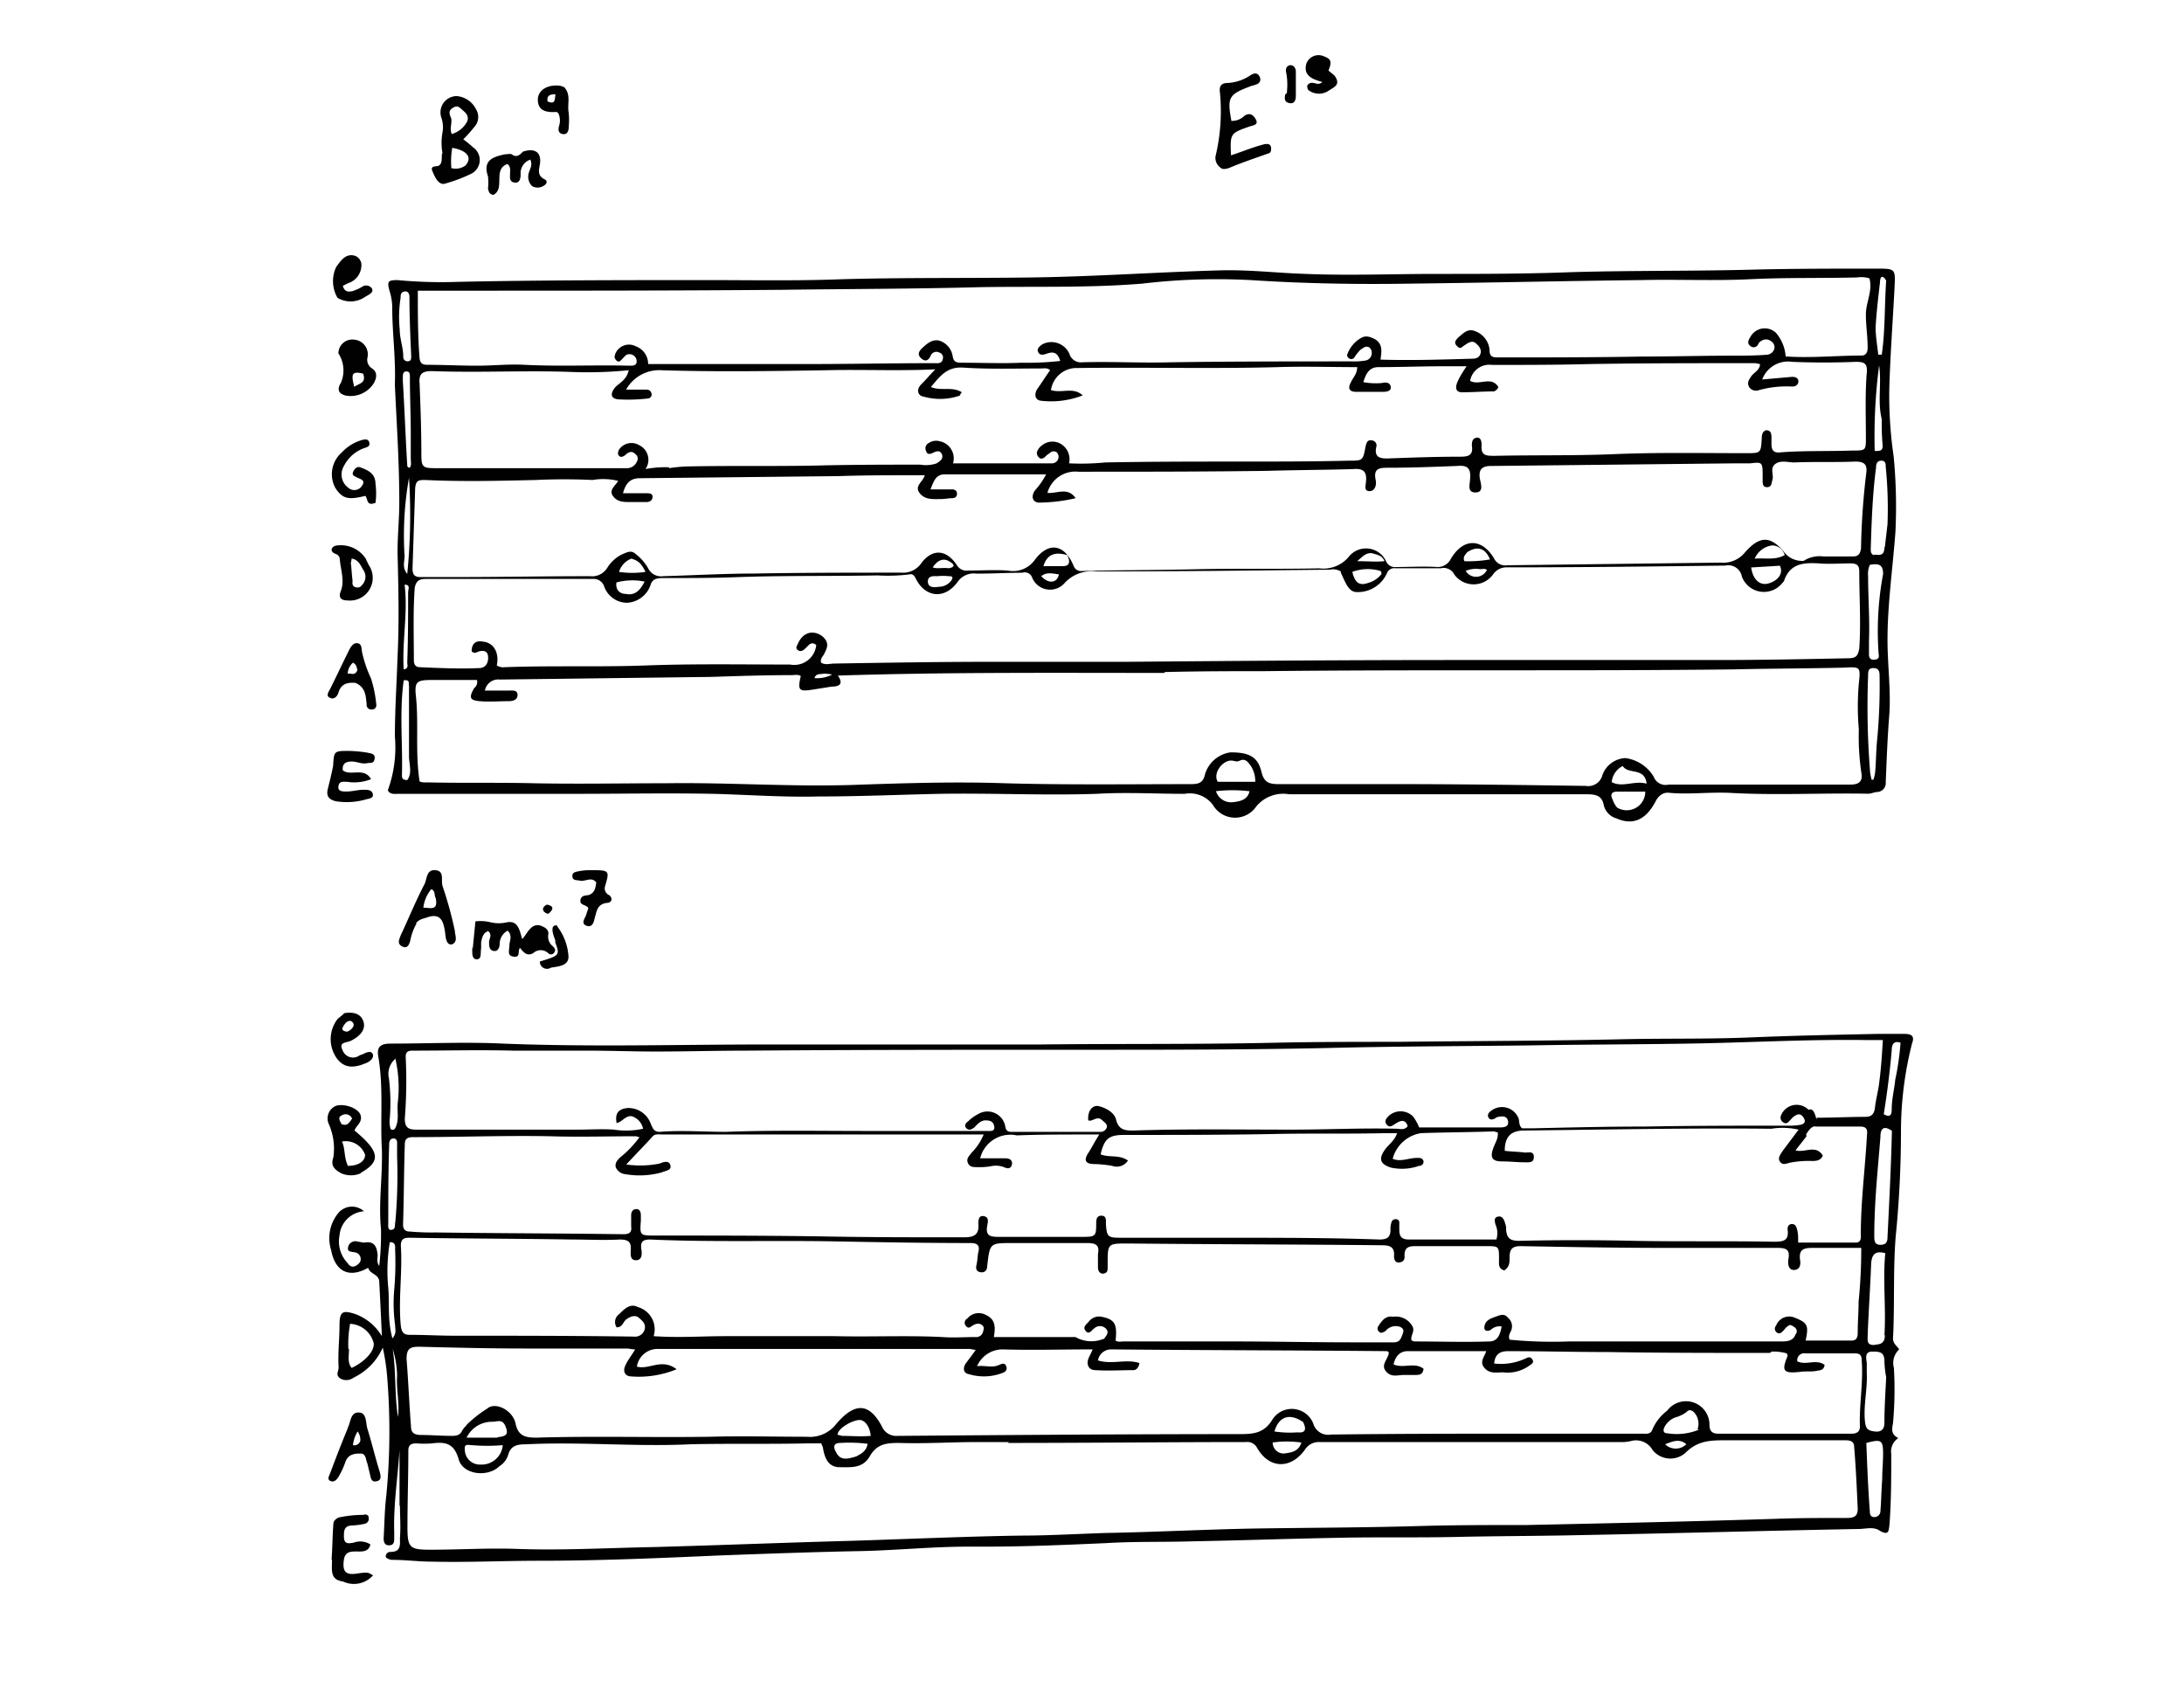 <svg xmlns="http://www.w3.org/2000/svg" viewBox="0 0 198 153">
  <path d="M35.8 34.79c.08-2.4-.24-4.64-.24-6.88a5 5 0 0 0-.24-1.52c-.24-.88-.16-1 .72-1a42 42 0 0 0 5.44.16c7.6-.16 15.2-.16 22.8-.16 4 0 8 .08 12.08-.08 5.76-.16 11.44-.08 17.2-.16s11.28-.48 17-.64c2.64-.08 5.2.24 7.84.32 3.92.16 7.84 0 11.76 0 4.08 0 8.24 0 12.32-.16 5.6-.16 11.28-.08 16.88-.24 3.6-.08 7.12-.08 10.72-.08 1.76 0 1.76 0 1.68 1.68-.16 3.12-.4 6.24-.48 9.36a38 38 0 0 0 .4 6 48 48 0 0 1 .16 6.8c-.24 3.28-.72 6.56-.72 9.84 0 2.24.32 4.56.16 6.8-.16 2-.24 4.08-.32 6.08a.81.81 0 0 1-.72.88c-.32 0-.56.16-.88.16-4.16-.08-8.4.16-12.56-.08-1.84-.08-3.68.16-5.44 0-.56-.08-1 .24-1.28.8-.88 1.68-2.08 2.16-3.52 1.52A1.64 1.64 0 0 1 145.4 73c-.16-.88-.72-1-1.52-1h-27a3.16 3.16 0 0 0-3 1.12 2.32 2.32 0 0 1-3.92-.16 2.61 2.61 0 0 0-2.56-1c-2.64 0-5.28-.16-8 0-4.72.16-9.52-.08-14.24 0-3.68.08-7.28.24-11 .24-3.2.08-6.32-.16-9.52-.24-4.16-.08-8.32 0-12.48 0h-16c-.4 0-.8.08-1-.32a11.4 11.4 0 0 0 .64-4.88c0-2.4.16-4.8.24-7.2.16-3.2.08-6.32 0-9.52 0-1.52.16-3 .16-4.48 0-3.68-.24-7.12-.4-10.64M105.56 61c-9.84 0-19.68-.08-29.6.24.56.8.08 1-.56 1l-1.52.24c-1.44.24-1.6.16-1.28-1.2-.24-.16-.56-.08-.88-.08-2.4 0-4.8.08-7.2.16l-19.2.24a1.23 1.23 0 0 0-1.36 1h2.16c.32 0 .8-.08.8.4s-.48.56-.8.56c-.88 0-1.76.08-2.64 0s-1-.32-.48-1.2a.68.68 0 0 0 .24-.72h-4.08c-1.44 0-1.6.16-1.44 1.6.24 2.48-.08 5 .32 7.6a1.4 1.4 0 0 0 .64.08c3.2.08 6.48 0 9.68.08 4 .08 8.08 0 12.08 0 5.52-.08 11 .32 16.64.16 4.64-.16 9.36-.32 14-.16 5.6.16 11.28.08 16.88.08.64 0 1.12-.08 1.28-.88a2.82 2.82 0 0 1 2.32-2c1.68 0 2.48.4 2.8 1.76.24 1 .72 1.12 1.6 1.12h10.8c5.68 0 11.28.08 17 .16a1.33 1.33 0 0 0 1.52-1 2.32 2.32 0 0 1 2.08-1.52 3.53 3.53 0 0 1 2.56 1.68 1.15 1.15 0 0 0 1.36.72h16.48c.72 0 1.12-.24 1-1a22.4 22.4 0 0 1-.24-4 24 24 0 0 1 0-4.16c.16-1.52.16-1.52-1.36-1.44-3.36.08-6.64.08-10 .16-7 .08-13.84.08-20.8.08-7.28 0-14.48 0-21.76.08-2.8 0-5.76 0-9 .08m59.76-10.48H168c.48 0 .64-.24.72-.72a65 65 0 0 1 .48-6.88c.08-.72-.16-1-1-1-1.84.08-3.68 0-5.52.08-.56 0-1.28-.24-1.76.16s-.08 1-.24 1.44c-.08.32-.08.64-.48.64s-.4-.32-.4-.64V43c0-1.12-.08-1.12-1.12-1h-1.28l-22.24.24c-.8 0-1.12.32-1 1.12.08.48.4 1.28-.4 1.28s-.48-.8-.48-1.28c.08-1-.32-1.2-1.2-1.12-2.08.08-4.16.16-6.16.16-.8 0-1.44 0-1.2 1.12.08.32 0 1-.56 1s-.32-.56-.32-.88c.08-.8-.16-1.2-1.12-1.12-2.56.08-5.12.08-7.76.16-5.76.08-11.44.08-17.2.08a2.62 2.62 0 0 0-2.8 1.92c.88.08 1.84-.56 2.56.48a15.3 15.3 0 0 1-3.28.4c-.64 0-.8-.56-.4-1.12a6.7 6.7 0 0 0 1-1.44h-9.2c-.8 0-1 .64-1.28 1.36h1.92c.24 0 .48.08.48.4s-.24.4-.48.4-.64.08-1 .08c-.72 0-1.44.08-1.92-.56s.32-1 .48-1.6H83c-2.32 0-4.64 0-7 .08l-18 .19c-.88 0-1.28.48-1.52 1.36h2.12c.24 0 .56 0 .56.32s-.24.48-.56.48h-1.44c-.64 0-1.2 0-1.6-.56s.32-1 .48-1.36a5.7 5.7 0 0 0-2.32-.08c-1.68-.08-3.44-.08-5.12 0-3.36.08-6.72.16-10.08 0-.64 0-.8.08-.88.72l-.24 7.28c0 .56.16.8.72.8h3.12c4.08 0 8.16-.08 12.24-.08a1.62 1.62 0 0 0 1.6-.8 3.3 3.3 0 0 1 1.36-1.2c.4-.16.8-.4 1.2 0a4.3 4.3 0 0 1 1.12 1.28 1.29 1.29 0 0 0 1.36.72c2.8-.08 5.6-.24 8.32-.24 4.4-.08 8.88-.08 13.28-.08a2 2 0 0 0 1.84-.91c1-1.28 2.24-1.2 3.2.24a1 1 0 0 0 1 .48c1.2 0 2.4-.08 3.6 0a2.43 2.43 0 0 0 2.48-1c1.28-1.68 2.72-1.36 3.52.64a.7.7 0 0 0 .72.4c3.44-.08 7-.08 10.4-.16 3.68-.08 7.44 0 11.12-.08a3 3 0 0 0 2.64-1 2 2 0 0 1 3.44.4.86.86 0 0 0 .88.48c1.28 0 2.48-.08 3.76 0a1.32 1.32 0 0 0 1.2-.72c1.12-1.92 2.8-1.92 3.92-.08a1.13 1.13 0 0 0 1.2.64L156 51a2.54 2.54 0 0 0 2.16-.88c1.44-1.68 2.4-1.44 3.52-.16a2.06 2.06 0 0 0 1.84.88 2.65 2.65 0 0 1 1.76-.4m-104.64-8a13 13 0 0 1 1.76-.16c3.92-.08 7.76 0 11.68-.08 3.12-.08 6.24-.08 9.36-.08a3 3 0 0 0 1.48-.12c.24-.16.64-.4.48-.8s-.48-.32-.8-.16-.56.16-.64-.16a.53.53 0 0 1 .24-.72 1.18 1.18 0 0 1 1-.16 1.58 1.58 0 0 1 1.2 2h9a.6.6 0 0 0 .56-.48.59.59 0 0 0-.16-.52.48.48 0 0 0-.64.08 2.1 2.1 0 0 0-.48.4c-.16.08-.32.16-.48 0A.59.59 0 0 1 94 41a1.24 1.24 0 0 1 .48-.64 1.5 1.5 0 0 1 1.52-.21 1.62 1.62 0 0 1 .92 1.85 22 22 0 0 0 3.28-.08c4.16-.08 8.32-.08 12.48-.08 3.2 0 6.4 0 9.6-.08 1.28 0 1.28 0 1.52-1.28.08-.32.16-.64.56-.56a.46.46 0 0 1 .4.64c-.16.88.32 1 1 1 2.16-.08 4.32-.16 6.48-.16.72 0 1.36 0 1.2-1 0-.24 0-.64.4-.72s.48.32.48.64c-.08 1 .4 1 1.2 1 3.68-.08 7.36 0 11-.16 3.92-.16 7.84-.08 11.76-.08 1.36 0 1.36 0 1.44-1.36 0-.32.08-.64.4-.72.48 0 .48.4.48.72v.56c0 .64.32.8.88.72 2.16-.16 4.32-.08 6.48-.16 1.2 0 1.2 0 1.2-1.2 0-1.92-.08-3.92.08-5.84.08-.88-.24-1-1-1q-2.88.12-5.76 0a2.5 2.5 0 0 0-2.72 1.6l2.72-.24c.24 0 .56.08.56.4s-.24.48-.56.48a9.4 9.4 0 0 0-3 .32.76.76 0 0 1-.88-.24c-.24-.4-.08-.64.16-1s.8-.56.8-1.12a4 4 0 0 1-.4-.08c-5 0-10 0-15 .08-3 .08-5.92.08-8.88.08a1.77 1.77 0 0 0-2 1.44c.8.48 1.92-.48 2.56.56a.66.66 0 0 1-.4.4c-1 0-1.92.08-2.88.08-.64 0-.64-.48-.4-1s.48-.88.8-1.36h-2c-2 0-4 .08-6 .08-.8 0-1.12.56-1.36 1.36a6 6 0 0 0 1.68.08c.32-.08.72-.08.8.32s-.32.48-.72.48h-2.4c-.64 0-.8-.32-.48-.88.16-.4.56-.72.56-1.36-2.4 0-4.8-.08-7.2 0-6.08.16-12.08 0-18.16.08a2.34 2.34 0 0 0-2.4 2c1 .32 2-.32 2.88.48a7.86 7.86 0 0 1-3.84.48c-.48-.08-.56-.56-.32-1 .4-.56.8-1.2 1.2-1.76-.24-.24-.56-.16-.8-.16-2.4 0-4.72.08-7.12-.08-1.44-.08-2.08.8-2.88 1.76.88.4 1.92-.08 2.8.48-.16.16-.16.32-.24.32a5.46 5.46 0 0 1-3.2.08c-.56-.08-.72-.64-.24-1.12s.8-.88 1.28-1.36c-3.44.16-6.64 0-9.84.08-5 .08-10 .16-15 0a3.44 3.44 0 0 0-3.2 1.76h1.84c.24 0 .4.08.48.4a.37.37 0 0 1-.32.4 15.5 15.5 0 0 1-2.72.08c-.72-.08-.72-.56-.24-1.12.4-.4 1-.64 1.2-1.52a37 37 0 0 1-5.12.16c-4.24-.16-8.48.08-12.72-.08-.88 0-1.2.24-1.12 1.12.08 2.08.16 4.16.16 6.32 0 1.28.08 1.36 1.36 1.36h17.2a1 1 0 0 0 1-.64.5.5 0 0 0-.16-.64c-.4-.4-.72-.08-1 .16-.16.08-.32.16-.48 0s-.08-.4 0-.56a1.36 1.36 0 0 1 1.84-.4 1.47 1.47 0 0 1 .56 2.16 9.5 9.5 0 0 1 2.16-.16m60.88 9.44a1.38 1.38 0 0 0-1-.16c-7 .08-14.16.16-21.2.16a3.35 3.35 0 0 0-2.8 1 1.75 1.75 0 0 1-3-.48.71.71 0 0 0-.88-.4c-1.36 0-2.72.08-4.16.08a1.76 1.76 0 0 0-1.68.72c-1.2 1.68-3 1.44-3.84-.32-.16-.32-.32-.4-.64-.32a16.4 16.4 0 0 1-2.8.08c-4.24.08-8.48 0-12.8.16-2.16.08-4.4.08-6.56.08-.48 0-1 0-1.2.56a2.38 2.38 0 0 1-2.16 1.68 2.21 2.21 0 0 1-2.08-1.52 1 1 0 0 0-1-.64H38.6c-.56 0-.88.16-1 .8-.16 2.16-.08 4.4-.08 6.56 0 .4.16.64.56.64 1.76.08 3.6.16 5.36.08.64 0 .88-.56.8-1.12s-.64-.48-1-.32a.38.38 0 0 1-.48-.08c0-.72.4-1 1-.88 1 .08 1.52 1 1.28 2.16a1.08 1.08 0 0 0 .72.16c4.32-.16 8.56 0 12.88-.16s8.72-.08 13-.08A2 2 0 0 0 74 58.47c-.48-.4-.72.08-1 .32-.16.16-.4.32-.64.16s-.16-.32-.08-.48c.24-.56.56-1 1.2-1.12a1.5 1.5 0 0 1 1.36.64c.32.48.08.88-.16 1.36-.16.24-.32.4-.24.72.4.24.8.08 1.2.08 4.8-.08 9.68-.16 14.48-.16h12.16c9.84-.08 19.68-.16 29.52-.16h24c3.92 0 7.84-.08 11.76-.16.64 0 .88-.16 1-.88.16-2.32 0-4.64 0-7 0-.56-.24-.72-.8-.72-1 0-1.92.08-2.88 0-1.36-.08-2.56 0-3.12 1.52 0 .08-.08.16-.16.24a2.13 2.13 0 0 1-3.68-.56 1.26 1.26 0 0 0-1.52-1c-6.56.08-13.2.16-19.76.16a1.46 1.46 0 0 0-1.28.64 2.17 2.17 0 0 1-3.52 0 1.07 1.07 0 0 0-1.2-.56h-4.16a.7.7 0 0 0-.72.4 2.88 2.88 0 0 1-2.76 1.76c-.72 0-1-.8-1.44-1.76m40.32-19.6c2.32.16 4.64-.08 6.88-.08.48 0 .56-.4.56-.72 0-1-.16-2-.16-3 0-1.12.64-2.16.32-3.28a2.6 2.6 0 0 0-1.12-.08c-3.2.08-6.48 0-9.68.16s-6.56 0-9.92.08c-7 .08-13.92.24-20.8.32-4.88.08-9.68 0-14.56-.32a58 58 0 0 0-9.84.32c-4.88.4-9.76.24-14.64.32-6 .16-11.92.16-17.92.24-9.6.08-19.2.08-28.8.08h-4.32c0 2.16 0 4.16.16 6.16.08.48.32.56.72.56 1.52 0 3 .08 4.48.08s2.88-.16 4.32-.08c3.2.16 6.32 0 9.52.08.32 0 .64 0 .64-.4a.65.65 0 0 0-.72-.64c-.24 0-.4.24-.56.4s-.32.4-.56.16-.16-.4-.08-.64a1.34 1.34 0 0 1 1.84-.64A1.7 1.7 0 0 1 58.76 33H73.4c3.76 0 7.52-.08 11.28-.08.32 0 .72.08.8-.4a.46.46 0 0 0-.32-.56.56.56 0 0 0-.8.32c-.16.32-.4.56-.8.24s-.32-.64.08-1 .88-.8 1.52-.64a1.75 1.75 0 0 1 1.2 1.36c.08.56.32.64.8.64 1.84 0 3.68.08 5.44 0a26.5 26.5 0 0 0 3.52-.16c-.24-.8-.64-.88-1.28-.64-.24.08-.56.16-.72-.16s.16-.56.4-.72a1.78 1.78 0 0 1 2.48 1 1.08 1.08 0 0 0 1.12.64c2.72-.08 5.36.08 8.08 0 5.44-.08 10.88-.08 16.4-.08a6 6 0 0 0 1.2-.08.68.68 0 0 0 .56-.72.57.57 0 0 0-.24-.48c-.32-.16-.56.08-.8.24a4.4 4.4 0 0 0-.56.72.35.35 0 0 1-.4.08.43.43 0 0 1-.24-.32 2.8 2.8 0 0 1 1.2-1.52c.48-.32.88-.16 1.36.08.72.48.56 1.12.48 1.84 2.8.08 5.44 0 8.16-.08.32 0 .72 0 .88-.4s-.08-.72-.4-1-.64-.08-1 .16-.4.4-.72.08-.08-.56.16-.8c.4-.32.8-.8 1.44-.56a2 2 0 0 1 1.36 1.68c0 .56.16.72.72.72 4.4 0 8.72 0 13.12-.08 2.72 0 5.52-.08 8.24-.08 1 0 2 0 3-.08a.77.77 0 0 0 .72-.48.61.61 0 0 0-.24-.72.73.73 0 0 0-.88-.08.62.62 0 0 0-.32.32.45.45 0 0 1-.72.16c-.32-.24-.16-.56 0-.8a1.48 1.48 0 0 1 2.32-.4 3.68 3.68 0 0 1 .88 2.08m9 17.36c.08-.72.16-1.36.24-2.08a38 38 0 0 0-.16-5.2c0-.24 0-.56-.4-.56s-.48.32-.48.64c-.32 2.4-.4 4.88-.48 7.36 0 .24 0 .4.24.56.24-.16 1 .32 1-.72M170 70c.08-.88.08-1.76.16-2.72a52 52 0 0 0 .24-6.08c0-.32-.08-.64-.56-.64s-.48.32-.48.72a74 74 0 0 0 .16 8.4 4.7 4.7 0 0 0 .16 1h.16A3.3 3.3 0 0 0 170 70m.72-18c0-1-.64-.88-1.2-.8a2 2 0 0 0-.16 1c0 2 .16 3.92.08 5.92v1.2c0 .24.08.48.4.48s.56-.08.48-.48a28 28 0 0 1 .4-7.28M36.6 61.67c-.4 2.88-.08 5.76-.16 8.64 0 .24.08.4.48.4.48-.64.16-1.44.16-2.16v-6.4c-.08-.16.16-.56-.48-.48m73.84 9.2h3.36a2.56 2.56 0 0 0-.4-1.44c-.24-.32-.48-.72-1-.48-.32.16-.48 0-.72 0-.8-.08-1.76 1.12-1.28 1.92m-74.16-41c0 .88.32 1.6.32 2.48a.38.38 0 0 0 .4.4c.32 0 .32-.24.32-.48-.08-1.76-.16-3.6-.16-5.36 0-.32-.16-.56-.48-.48s-.32.32-.32.56a11 11 0 0 0-.08 2.88m1 11.68v-2.2c0-1.76-.08-3.44-.08-5.2 0-.24 0-.48-.32-.48s-.32.32-.32.56v.32c.16 2.56.24 5 .4 7.6a.21.21 0 0 0 .24.24c.16-.24.08-.48.08-.88M171 25.43c-.4-.64-.56-.24-.56.16-.16 1.36-.32 2.72-.4 4.08 0 .8.16 1.68.24 2.48h.32c.32-2.24.24-4.4.4-6.72m-134.32 25c0 .48-.24 1 .24 1.6a53.4 53.4 0 0 0 .16-8.72 30 30 0 0 0-.4 7.12M170.6 38c-.4-1.6 0-3.2-.24-4.88a50 50 0 0 0-.4 7.76c.48 0 .72 0 .72-.48a22 22 0 0 1-.08-2.4m-24 35.2a1.68 1.68 0 0 0 2.56-1.44h-2.56c-.48 0-.64.24-.4.72a2.2 2.2 0 0 0 .4.72m14.8-21.92-2.64.16c.16 1.12.8 1.68 1.6 1.44s1.36-.88 1-1.6m-15.28 19.6c1 .56 2.08-.16 3.2.16-.16-1.52-1.68-.8-2.16-1.6a1.8 1.8 0 0 0-1 1.44m-20.88-18.8c0-.16 0-.24-.08-.32a4 4 0 0 0-2.56.08c.24 1 .64 1.28 1.44 1a2.28 2.28 0 0 0 1.2-.8m-12 19.68a13 13 0 0 0-3 0 1.44 1.44 0 0 0 1.52 1c.72-.08 1.36-.24 1.52-1M36.68 53c.32 2.56-.24 5.12-.08 7.68.48-.08.32-.4.32-.64.08-2.08.08-4.24.08-6.32 0-.32.24-.72-.32-.72m19.2-.16c-.08.64.32 1 .88 1 .8.16 1.28-.32 1.68-1.12a5.54 5.54 0 0 0-2.56.08m104.8-3.36a2 2 0 0 0-1.6 1.2c1-.08 1.84.16 2.72-.32a1.2 1.2 0 0 0-1.12-.88m-63.92.88c-1.12-.32-1.84-.08-2.16 1h1.76c.56 0 .72-.32.4-1m-39.52.32a1.87 1.87 0 0 0-1.12 1.2 8 8 0 0 0 2.4 0c-.32-.64-.56-1-1.28-1.2m75.76-.57c-.16.24-.4.4-.24.8a11 11 0 0 0 2.32-.16c-.4-1-1.12-1.28-2.08-.64m-47 2.16a4.5 4.5 0 0 0-1 0c-.32 0-.88-.08-.88.48s.56.56 1 .48a1.4 1.4 0 0 0 1.12-.56c.16-.24.16-.4-.16-.4m38.32-2.08c-.56-.08-.88.32-1.36.72 1 0 1.68.08 2.48 0-.24-.56-.64-.56-1.12-.72M86 51.51c.56-.08.56-.32.16-.56-.56-.4-1.12-.24-1.6.48.4.16.88 0 1.44.08m48.16.08a2.37 2.37 0 0 0-1.28.16 1.09 1.09 0 0 0 1.92-.08c-.16-.16-.32-.08-.64-.08M96 52.07c-.56-.08-1.12-.24-1.6.16.64.72 1.44.64 1.6-.16m-21.36 9c-.24.08-.64-.08-.8.4a3 3 0 0 0 1.6-.32 3.3 3.3 0 0 0-.8-.08M40.12 13.91a5.2 5.2 0 0 1 0-1.92 2.67 2.67 0 0 0-.12-1.36 1.48 1.48 0 0 1 1.4-1.92 2.15 2.15 0 0 1 1.76 1.2 1.33 1.33 0 0 1-.16 1.6 12 12 0 0 1-1 1.12 8.5 8.5 0 0 1 .88.72 1.39 1.39 0 0 1-.16 2.4 13.7 13.7 0 0 1-2.32.88c-.64.24-1-.64-1.2-1.12s.24-.4.56-.48c.4-.24.24-.72.32-1.12m.8-3.28c.16.48-.16 1 .08 1.52a2.3 2.3 0 0 0 1.4-1.15c.16-.48-.08-.72-.4-1s-.48-.48-.88-.24-.4.48-.16 1M42.2 15c.64-.72.16-1.36-1.2-1.6a7.3 7.3 0 0 0-.08 1.84A1.51 1.51 0 0 0 42.2 15m72.4-1.92c.4-.08.64 0 .64.4s-.16.4-.4.48c-1.12.4-2.32.8-3.44 1.28-.32.08-.56.16-.8-.08a1.08 1.08 0 0 1-.4-1 17.5 17.5 0 0 0 .4-5.76c-.08-.56.08-.88.72-.88a4.07 4.07 0 0 0 2.08-.72c.4-.24.64-.16.8.16s0 .64-.4.72c-.16.08-.32.08-.48.16-1.92.72-2.08 1-1.68 3.12a1.63 1.63 0 0 0 1.2-.48c.4-.24.72-.16 1 .32s-.16.56-.48.64c-1.84.64-1.84.64-1.76 2.64 1-.32 1.92-.72 3-1M30.2 69.43c.08-1.36.08-1.36 1.44-1.36a12 12 0 0 1 1.68.16c.32.08.72.08.64.56s-.4.32-.72.4c-.48.08-.88-.16-1.36-.16s-.88.16-.8.8c.72.56 1.92-.32 2.56.8a4.1 4.1 0 0 1-2.16.24c-.4 0-.72-.08-.8.4s.4.48.72.48c.56 0 1-.16 1.6-.16.32 0 .72 0 .8.4s-.4.4-.64.48a6.3 6.3 0 0 1-2.72.16c-.64-.16-.88-.48-.72-1.12s.32-1.28.48-2.08m.48-37.36a1.26 1.26 0 0 1 1.44-1.28 1.34 1.34 0 0 1 1.2 1.6.91.91 0 0 0 .4 1c.48.32.48.8.16 1.36a2.49 2.49 0 0 1-2.48 1.12q-1.08-.24-.48-1.2a2.85 2.85 0 0 0-.24-2.64m2.24 1.84c-1-.24-1.12 0-.8 1.2.4-.32 1.12-.32.8-1.2M47.4 13.75c1.2-.4 1.76.16 1.52 1.28-.08.48-.16.88.4 1.2.4.16.24.48-.08.64a1 1 0 0 1-1 0 1.19 1.19 0 0 1-.32-1.12c.08-.4.4-.72.16-1.28a1.3 1.3 0 0 0-.88 1.36c0 .32-.08.8-.56.72s-.4-.48-.4-.8.08-.64-.24-.88c-1.36.48-.16 2.24-1.28 2.8-.4-.08-.4-.32-.48-.56a5.2 5.2 0 0 0 0-1.12c-.48-1.44.4-1.76 1.52-2 .24 0 .48-.08.64 0 .4.32.72.08 1-.24M34 45.59c-.8.32-.64-.4-.88-.64-1.6.4-2.08.24-2.72-.72A2.62 2.62 0 0 1 31 41a4 4 0 0 1 1.84-1.12c.32-.08.56-.08.64.24s-.16.4-.4.48a3.3 3.3 0 0 0-1.92 1.68 1.48 1.48 0 0 0 .4 1.92.82.82 0 0 0 1.28-.2c.32-.48-.16-.56-.48-.72s-.48-.24-.32-.56.4-.48.72-.32c.64.24 1.28.56 1.28 1.44a6.5 6.5 0 0 1 0 1.76m-1.76 16.31c-.8-.08-1.36.08-1.6.88-.08.32-.4.64-.72.48-.48-.16-.16-.56 0-.88.56-1.12 1.12-2.32 1.68-3.44.16-.32.4-.72.8-.64s.32.56.4.88a11.4 11.4 0 0 0 .8 2.32 11.6 11.6 0 0 1 .48 2.4.38.38 0 0 1-.4.4.42.42 0 0 1-.48-.48c-.08-.72-.08-1.52-1-1.92m.16-1.2c-.08-.24-.08-.48-.4-.64a1.4 1.4 0 0 0-.48 1c.32-.08.64.24.88-.32m.8-10 .24.48a2.06 2.06 0 0 1-1.92 3.2c-.48 0-.88-.16-.64-.8.4-1 0-1.92-.08-3a.53.53 0 0 0-.32-.4c-.24-.08-.48-.24-.4-.48s.4-.32.64-.32a2.69 2.69 0 0 1 2.48 1.28m-1.4.29c.08.56.08 1 .16 1.6 0 .24-.08.56.32.64s.48-.16.64-.32a1.08 1.08 0 0 0 0-1.28c-.24-.4-.4-.88-1-1 0-.08-.08.08-.08.32m-1.32-26.81c.4-.56.8-1.12 1.52-1a.89.89 0 0 1 .72 1 1.71 1.71 0 0 1-1.2 1.52l-.48.24c.16.56.48.56.88.48a4.3 4.3 0 0 0 .88-.4.64.64 0 0 1 .88.16c.16.32-.16.48-.4.64-.08 0-.08.08-.16.08a2.32 2.32 0 0 1-2.56.13 3 3 0 0 1-.08-2.88M51.16 7.91c.64.72.24 1.52.4 2.32a7 7 0 0 1 0 1.28c0 .4-.16.72-.56.64s-.4-.4-.32-.72a1.57 1.57 0 0 0-.08-1.2c-.08 0-.08-.08-.16-.08-1.12.08-1.68-.24-1.68-1.12 0-.72.64-1.28 1.68-1.28a1.46 1.46 0 0 1 .72.16m-1.52 1.28c.72.32.64-.16.72-.64-.48 0-.8.08-.72.64M121 6.87c.56.8 0 1-.56 1.36a1.56 1.56 0 0 1-1.84-.08.6.6 0 0 1-.08-.4.48.48 0 0 1 .48-.24c.24 0 .56.24.88-.08-.88-.24-1.76-.56-1.44-1.68a1.18 1.18 0 0 1 1.6-.64c.64.24.72.48.4 1.28.16.16.4.32.56.48m-4.32 1.36a5.8 5.8 0 0 0-.08-1.68c-.08-.32.08-.64.4-.64s.48.32.48.56v2.16c0 .4-.08.8-.56.72s-.48-.4-.4-.8c.16-.08.16-.16.16-.32M36.22 136.44v-5c-.16 2.48-.56 5-.48 7.44v.64c0 .32-.08.56-.48.56s-.48-.32-.48-.64c.08-1.28.08-2.56.24-3.84a61 61 0 0 0 .08-10.8 19 19 0 0 0-.4-2.64 5.47 5.47 0 0 1-2.64 2.72 1.09 1.09 0 0 1-1.2.08c-.48-.32-.16-.64-.16-1-.08-1.28.08-2.56.08-3.84s.32-1.36 1.44-1a4.72 4.72 0 0 1 2.4 2c-.08-1.84-.16-3.44-.24-5-.08-.64-.88-.64-1-1.2-1.76 1-3 .32-3.36-1.6a3.59 3.59 0 0 1 .72-3.44 1.62 1.62 0 0 1 2.26-.08 2.4 2.4 0 0 0-2.22 2.2 2.82 2.82 0 0 0 .72 2.48c.16.24.4.48.8.24.24-.16.4-.32.4-.56a.61.61 0 0 0-.56-.64c-.32-.08-.72 0-.56-.56a.68.68 0 0 1 .88-.4c.16 0 .4.08.56.08.88-.16 1.12.32 1.2 1 .08.32-.16.64.16 1.12a25 25 0 0 0 .16-3.36c-.24-2.4.16-4.8.08-7.2-.16-2.8.16-5.6-.32-8.4-.16-.88.16-1.2 1.12-1.2 3.36 0 6.8-.16 10.16 0 8 .32 15.92.08 23.92.08h24.8c7.12-.08 14.24 0 21.36-.16 3.68-.08 7.44-.08 11.12-.08 6.88-.08 13.68-.08 20.56-.24 3.76-.08 7.52 0 11.36-.16s7.68-.24 11.6-.32h2.32c.64 0 1 .16.72.88a32.5 32.5 0 0 0-1 7.92q0 4.8-.48 9.6c-.24 3-.08 6.16-.24 9.2 0 .48.32.64.56 1a1.67 1.67 0 0 0-.48 1.68 34 34 0 0 1-.08 5c-.08.48-.24 1 .48 1.36a1.45 1.45 0 0 0-.64 1.44c0 2.16 0 4.24-.16 6.4-.08.64-.08 1-.88.56-.56-.4-1.28-.16-1.92-.16-8.48.16-17 .4-25.44.56-3.68.08-7.36.08-11 .16s-7.2 0-10.8.08c-4.4.08-8.8.24-13.2.32-2.56.08-5.12 0-7.76.16-3.6.16-7.28.32-10.88.32h-1.6c-3.2 0-6.4.32-9.6.4-4.32.08-8.64.24-13 .4-5.44.24-10.88.48-16.32.48-3.28 0-6.48.16-9.76.08-1.2 0-2.32-.16-3.52-.16a.9.9 0 0 1-.64-.24.4.4 0 0 1 .4-.48c1 0 .88-.64.88-1.28.08-1 0-1.92 0-2.88M163.78 103l-1 1.28c.88.24 1.84-.56 2.48.48-.24.48-.64.48-1 .48a8.8 8.8 0 0 0-2 .16c-.32.08-.64.24-.88-.08s0-.64.24-1l1.44-1.92a6.5 6.5 0 0 0-2.48-.08c-7.44-.08-15 .08-22.4.16-1.2 0-1.76.56-1.76 1.84.64.08 1.28.08 1.84.16.32 0 .8-.16.8.4s-.48.48-.88.48c-.64 0-1.28-.08-2-.08-.88 0-1.12-.32-.8-1.2.16-.48.48-.88.4-1.44-.16 0-.24-.08-.4-.08-2.16.08-4.4.08-6.56.16a3.16 3.16 0 0 0-2.56 2.32c.72.32 1.44-.08 2.24-.08.24 0 .48 0 .56.32a.38.38 0 0 1-.4.4 4.67 4.67 0 0 1-2.56.16c-1-.32-1.12-.8-.56-1.6.32-.48.88-.8 1.12-1.52h-1.12c-3.44.08-6.8 0-10.24.08-4.48.08-9 .08-13.44.08-1.36 0-1.76.4-2.08 1.76.8.32 1.68 0 2.48.56a1.21 1.21 0 0 1-1.44.48 11 11 0 0 0-1.6-.16c-.8 0-1-.32-.56-1 .32-.48.56-1 1-1.68h-1c-2.16 0-4.32 0-6.48.08a2.82 2.82 0 0 0-3.32 2.08h2.32c.32 0 .64.16.56.56s-.4.4-.72.24a2.06 2.06 0 0 0-1.2-.08 6 6 0 0 1-1.2.08c-.4 0-.72 0-.88-.4s.16-.64.32-.88a5.2 5.2 0 0 0 1.12-1.68H60.06c-.32 0-.64-.08-.88.16-.72.8-1.52 1.6-2.4 2.56a9 9 0 0 0 3-.08c.4-.16.88-.32 1 .16s-.48.48-.8.64a7.6 7.6 0 0 1-3.28.16 1.06 1.06 0 0 1-.88-.64c-.08-.4.16-.64.4-.88a9.6 9.6 0 0 0 1.76-1.84c-.16 0-.24-.08-.32-.08-2.56 0-5.2.08-7.76 0-4.16-.08-8.32.08-12.48.08-.48 0-.72.16-.72.64-.08 2.4-.08 4.88-.16 7.28 0 .48.24.64.64.64a23 23 0 0 0 2.32.08c5.68.08 11.36.08 17 .16.56 0 .8-.16.72-.72v-1c0-.32.16-.56.48-.56s.4.32.4.56v.48C58 112 58 112 59.42 112c5 0 10.16 0 15.2.08 4.24.08 8.48.08 12.8.08.88 0 1.36-.24 1.28-1.2 0-.32 0-.8.48-.72s.4.48.32.88c-.16.88.24 1 1 1h7.68c1.12 0 1.2-.08 1.2-1.12 0-.4 0-.8.48-.8s.4.48.4.72c.08 1.2.16 1.28 1.36 1.28h9.76c4.56 0 9.12 0 13.68.16.64 0 1-.16 1-.88a1.8 1.8 0 0 1 .08-.64.37.37 0 0 1 .4-.32.29.29 0 0 1 .32.32v.64c0 .64.24.88.88.88h7.92a1.93 1.93 0 0 0-.08-1.36c-.08-.32-.16-.64.24-.72s.56.32.64.64a1.2 1.2 0 0 1 .08.56c.08.8.4 1 1.2 1 3.44-.08 7-.08 10.4 0 4.16.08 8.4 0 12.56.08.88 0 1.52 0 1.36-1.12 0-.24.08-.48.4-.48s.4.24.48.56.08.64.08 1.12h5.2c.56 0 .48-.48.48-.8 0-3 .4-6 .56-9 .08-.56-.16-.72-.64-.72h-4c-.24-.08-.56.16-.88.72m-63.68 18.56c.24-.32.56-.64.16-1a.75.75 0 0 0-1 0c-.24.16-.48.64-.8.24s.16-.64.32-.88a1.18 1.18 0 0 1 1.12-.4c1.2.24 1.44.64 1.28 2.16.24.16.48.08.72.08h10.04c3.52 0 7 .08 10.56.08h3.92c.56 0 .64-.4.8-.8.08-.24.08-.4-.16-.56a1.13 1.13 0 0 0-1.12.08c-.16.08-.24.24-.4.32s-.32.16-.48 0a.38.38 0 0 1-.08-.48c.32-.48.64-1 1.36-.88a1.72 1.72 0 0 1 1.76.88c.24.48-.24.88-.08 1.28.08 0 .16.08.24.08 2.24 0 4.56.08 6.8 0 .8 0 1-.72 1.12-1.36a1.17 1.17 0 0 0-1 .32c-.32.16-.64.08-.56-.32.08-.56.56-.72 1-.88s.8-.32 1.12.08a1 1 0 0 1 .32 1.12c-.08.24-.32.48-.16.88a40 40 0 0 0 5.36.16h19.2c.56 0 1.12 0 1.36-.64a.42.42 0 0 0-.08-.64c-.24-.16-.4-.32-.64-.08-.16.08-.24.24-.4.4s-.32.32-.56.16a.42.42 0 0 1-.08-.64 1.27 1.27 0 0 1 1.68-.72c1.2.48 1.28.72 1 2.08h4.16c.48 0 .56-.32.56-.72 0-1 .08-1.84.08-2.8a48 48 0 0 0 .24-4.88h-4.44c-.8 0-1.2.16-1.12 1 .08.4.08 1-.56 1-.48 0-.56-.56-.48-1 .16-.88-.24-1-1-1h-9.92c-4.48 0-9-.08-13.36-.16-.72 0-1 .24-1 1 0 .48 0 .88-.48 1.2-.56-.16-.48-.56-.48-1 0-1.2 0-1.2-1.2-1.2h-6c-.8 0-1.44-.08-1.36 1 0 .32-.24.48-.56.48s-.4-.32-.4-.56c.08-.88-.4-1-1.12-1-7.68-.08-15.28-.08-23-.16-1.84 0-1.84 0-1.84 1.84v.32c0 .24 0 .48-.32.56s-.56-.16-.56-.56v-1.2c.16-.8-.16-1-1-1h-6.8c-2 0-2 0-2.24 2.08 0 .4-.24.64-.64.56s-.4-.4-.32-.72.08-.8.16-1.12c.16-.64-.16-.8-.72-.8-4.24 0-8.48-.08-12.8-.16-5.44-.08-10.88.08-16.24-.16-.72 0-.88.24-.8.88.08.4.08 1-.48 1s-.48-.56-.48-.88c.08-.8-.24-1-1-1-1.44.08-2.88 0-4.32 0-4.88-.08-9.76-.08-14.64-.16-.48 0-.88 0-.88.72.16 2.4-.24 4.88 0 7.28.08.56.24.8.8.8 1.36 0 2.72.08 4 .08 5.44 0 10.88 0 16.32.08a.9.9 0 0 0 1-.72c.08-.48-.24-.72-.56-1s-.8-.08-1.12.16-.32.72-.88.72a.88.88 0 0 1 .24-1.2c.48-.48 1-1 1.68-.64a2.1 2.1 0 0 1 1.44 2.64c2.24.16 4.4 0 6.56 0h9.84c3.28.08 6.56-.08 9.76.08 1 .08 2 0 3 0a.64.64 0 0 0 .72-.56c.08-.24.08-.4-.16-.56s-.56-.08-.8.08-.4.32-.64 0a.43.43 0 0 1 .16-.64 1.33 1.33 0 0 1 1.68-.32c.88.4.88 1.12.72 2h7.4a2.91 2.91 0 0 0 2.56.16m-8.56 9.36h-2.88c-2.4 0-4.72.16-7.12.08-1.12 0-2 .08-2.64 1.2s-1.68 1-2.72 1-1.36-.8-1.52-1.68c0-.16-.08-.24-.16-.48h-1.28c-3.52.08-7 0-10.56.08-5 .24-9.92-.24-14.88 0-.8 0-1.44.08-1.68 1a1.87 1.87 0 0 1-.8 1c-1 1-3.28.8-3.68-.64s-1.2-1.6-2.4-1.44a9 9 0 0 1-1.44 0c-.48 0-.72.16-.72.64 0 2.32-.08 4.64-.08 7 0 1.84.24 2 2.08 2 2.56 0 5.12-.16 7.68-.08 4.16.16 8.32-.08 12.48-.16 5.92-.16 11.84-.4 17.76-.56 5.2-.16 10.4-.4 15.6-.48 2.56 0 5.2-.16 7.76-.24 4.48-.08 9-.32 13.36-.4 5.12-.08 10.32-.08 15.44-.24 3.12-.08 6.24-.08 9.36-.08 7.52-.16 15-.32 22.48-.56 2.16-.08 4.32-.08 6.48-.08.56 0 1-.08 1-.8-.08-1.84-.16-3.68-.32-5.6 0-.48-.24-.64-.8-.64h-10.8c-1.36 0-2.56 0-3.68 1.12a2.06 2.06 0 0 1-3-.24 1.72 1.72 0 0 0-2-.8 4 4 0 0 1-1 .08h-27.2a1.46 1.46 0 0 0-1.28.64c-1.28 1.84-3.28 1.84-4.4-.16a1 1 0 0 0-1-.48c-6.88 0-14.16.08-21.6.08m69.12-8.16c-4.88 0-9.84 0-14.72-.08-3 0-6-.08-9-.08-.72 0-1.2.24-1.28 1.12a5.27 5.27 0 0 0 2.72-.4c.24-.08.48-.32.72 0s-.08.48-.32.64a3.37 3.37 0 0 1-2.32.56c-.56 0-1.2.16-1.68-.4s0-1 .16-1.52h-7.12c-.72 0-1.12.48-1.28 1.2.88.4 1.92-.24 2.72.4-.08.56-.4.56-.8.56h-1c-.56 0-1.12.24-1.6-.32s.08-1 .24-1.6v-.16c-.08 0-.08-.08-.16-.08-8.32-.08-16.72-.08-25-.16a1.2 1.2 0 0 0-1.2 1c1.28.4 2.56-.16 3.76.24-.08.48-.32.64-.56.64-1.12 0-2.24.08-3.44 0-.64 0-.8-.56-.64-1 .08-.24.24-.48.4-.88-2.8 0-5.52.08-8.16 0a2.52 2.52 0 0 0-2.32 1.52c.72-.08 1.36.16 1.92-.08.24-.08.56-.32.72.08s-.16.56-.4.64a4.7 4.7 0 0 1-3 .08c-.48-.08-.56-.56-.24-1s.56-.72.88-1.2c-.24 0-.4-.08-.56-.08H59.66a1.89 1.89 0 0 0-1.92 1.6c1.12.32 2.24-.8 3.6.24a9 9 0 0 1-4.24.64c-.48-.08-.64-.48-.4-1s.56-.88.88-1.44c-.32 0-.56-.08-.72-.08H47.5c-3.2 0-6.32-.08-9.52-.16-.88 0-1.12.24-1.12 1.12.16 2 .24 4.08.4 6.08 0 .64.32.8 1 .8.88 0 1.76.08 2.72.08.4 0 .72-.08.88-.4s.32-.4.48-.64a11.3 11.3 0 0 1 1.84-1.44c.72-.64 2.32.16 2.56 1.36s1 1.28 1.92 1.28c5.2-.16 10.4 0 15.68-.08 3-.08 5.84 0 8.8 0a3 3 0 0 0 2.64-1.12c1.68-2 3-2 4.16.16a1.42 1.42 0 0 0 1.44.88c10.32-.08 20.64-.16 31-.16 1.28 0 2.24-.08 3-1.36a2.09 2.09 0 0 1 3.68.4 1.4 1.4 0 0 0 1.6 1c6.24-.08 12.56-.08 18.8-.08h9.44c.32 0 .72.08.88-.32a4.2 4.2 0 0 1 1.36-1.76 2.13 2.13 0 0 1 3.84 1.28c0 .56.24.8.8.8h12.12c.4 0 .72-.16.72-.64-.08-2 .32-4 .16-6 0-.48-.16-.64-.64-.64h-4.48a.63.63 0 0 0-.72.72c.8.4 1.68-.24 2.48.32-.08.56-.48.48-.8.56-.48.08-1 0-1.44.08-1.52.16-1.68-.08-1.12-1.44 0-.08 0-.08-.08-.24a4.4 4.4 0 0 0-1.36-.16m4.08-21.2c1.44 0 3-.08 4.4-.08.56 0 .8-.24.88-.8.08-.8.32-1.6.4-2.4.16-1.2.24-2.48.32-3.76h-1.52c-5.36-.08-10.72.24-16.08.32-4.72.08-9.44.08-14.08.16-6.24.08-12.4.08-18.64.24-7.28.16-14.64.16-21.92.16-10.32 0-20.56 0-30.88.08-2.72 0-5.36.08-8.08.08-2.08 0-4.16-.08-6.16-.08h-6.8c-3-.08-6.08 0-9.12 0-.4 0-.64.08-.64.56a44 44 0 0 1-.08 5.6c0 .72.24 1 1 1h14.68c1.12 0 2.24-.08 3.28 0a7.3 7.3 0 0 0 2.64-.08 1.47 1.47 0 0 0-.72-1c-.72-.48-1.12.4-1.68.48-.16-.88.16-1.28 1-1.36a2.15 2.15 0 0 1 2.1 1.44c.16.32.24.72.8.72 2-.16 4 0 6 0 4.24-.16 8.48-.08 12.72-.08h10.9c.32 0 .8.08.72-.4s-.4-.56-.8-.56-.72.32-1 .64c-.24.16-.48.32-.72.08s-.08-.48.16-.64a3.6 3.6 0 0 1 .88-.64 1.64 1.64 0 0 1 2.48 1.12c.08.56.48.48.8.48h7.76a.6.6 0 0 0 .64-.4c.08-.32-.24-.48-.4-.64-.48-.48-.88.16-1.28 0-.08-.88.4-1.44 1-1.28s1.36.56 1.52 1.2c.24 1 .88 1 1.6 1 4.8-.16 9.52-.08 14.32-.08 3.2 0 6.32-.16 9.52-.08.32 0 .72.16 1-.24-.24-.72-.72-.48-1.2-.16-.24.16-.48.32-.72 0s0-.56.24-.8a1.6 1.6 0 0 1 2.16.08 4.2 4.2 0 0 1 .56 1H136c.4 0 .8-.08.72-.56s-.48-.48-.88-.4a.6.6 0 0 0-.32.16c-.24.08-.4.16-.56-.08s0-.48.24-.64a1.61 1.61 0 0 1 2.48.72c.08.24 0 .64.32.88h1c3.36-.08 6.8-.16 10.16-.16 4.32-.08 8.56-.08 12.88-.08a6 6 0 0 0 1.2-.08c.32-.08.48-.24.32-.56s-.4-.48-.72-.32-.4.32-.56.48-.32.4-.64.16a.5.5 0 0 1-.16-.64 1.52 1.52 0 0 1 2.48-.48c.4-.16.56.24.72.88m6.8 1c-.72-.48-1-.16-1 .56-.24 3-.56 6-.56 9 0 .4 0 .8.56.8s.64-.32.64-.72c.16-3.2.32-6.32.4-9.6m-.52 22.32a9 9 0 0 1-.16-1.44c0-.88-.48-.88-1.12-.88s-.56.56-.48 1v.88c.08 1.52-.32 3-.16 4.48.08.64.24.8.88.88s.88-.24.88-.8c0-1.28.08-2.56.16-4.08m-.16-3.84c.16-2.48-.16-5 .08-7.44-.88-.24-1.2.08-1.28.88-.08 2.24-.24 4.4-.32 6.64 0 .4-.08.8.56.8.4-.08 1 0 1-.88m-.24 13c0-.72.08-1.52.08-2.24 0-1.28-.16-1.36-1.52-1 .08 2.08.16 4.16.32 6.24 0 .24.08.48.4.48s.56-.24.56-.56c.08-1 .08-1.84.16-2.88m-139-11.76c0 .56-.16 1.2.24 1.68 1.2-.56 2.08-1.52 2-2.24a2.33 2.33 0 0 0-2.14-1.76 10.2 10.2 0 0 0-.16 2.24M36 104.92v-1c0-.24.08-.72-.32-.72s-.4.4-.4.64c-.08 2.32-.08 4.72-.08 7 0 .24-.08.72.32.64s.24-.48.32-.72a47 47 0 0 0 .16-5.92m117.9 24.72a1.55 1.55 0 0 0 0-1c-.16-.48-.64-1-1-.56a3 3 0 0 1-1 .48 1.84 1.84 0 0 0-1 .88c-.16.32-.08.56.24.56a5.3 5.3 0 0 0 2.88-.32M35.82 96a1.79 1.79 0 0 0-.56 1.76 18 18 0 0 1 .08 3.6 2.3 2.3 0 0 0 .08 1c.16.08.32.08.4-.08.4-.72.16-1.52.24-2.32a11.6 11.6 0 0 0-.32-4.4c.08.08.08.16.08.4m-.64 20.56c.16 1.52-.08 3.12.4 4.8.4-.48.24-.8.24-1.2a14.3 14.3 0 0 1-.08-3.2 28 28 0 0 0 .08-3.68c0-.24.08-.64-.48-.64a15.8 15.8 0 0 0-.16 3.92m7.6 14.48c-.32 0-.72-.16-.64.4a1.36 1.36 0 0 0 1.44 1.36 1.92 1.92 0 0 0 2-1.76 16.3 16.3 0 0 1-2.8 0m128-30c.56.32.72.08.72-.4 0-1 .24-1.84.32-2.72a24 24 0 0 0 .48-3.36c-.72-.24-.8.32-.8.72q-.24 2.76-.72 5.76M45.1 130.28c.88-.08 1-.32.72-1s-.72-.4-1.2-.4a2.55 2.55 0 0 0-2.32 1.44h2.8m31.2-.16c.88 0 1.76.08 2.64 0-.08-.88-.56-1.44-1-1.44-.64 0-1.92.72-2 1.28-.08.08.16.08.4.16m1.32 1.84c.48-.24.88-.48 1-1.12a13 13 0 0 0-2.48-.08c-.64 0-.64.4-.4.8.4.88 1.12.64 1.92.4m40.4-3.12c-1.2-.8-2.16-.48-2.56.88a9.2 9.2 0 0 0 2.08.08q1.08.12.48-1m-.16 1.92a9.2 9.2 0 0 0-2.56 0 1 1 0 0 0 1 1c.64-.08 1.36-.16 1.6-1M36 124.68a8.4 8.4 0 0 0-.4-2.4c.32 2.08.16 4.16.48 6.16.16-1.2-.16-2.4-.08-3.76m116.88 6.24c-.64-.56-1.28-.24-1.92 0a1.37 1.37 0 0 0 1.92 0M42.86 86c.08-.88.16-1.6.24-2.48a3.8 3.8 0 0 1 1.36.08 3.25 3.25 0 0 0 1.52 0c1-.16 1.12.72 1.36 1.52.32-.32.48-.72.8-1a.85.85 0 0 1 1-.16c.4.16.64.4.56.8a1.1 1.1 0 0 0 .4 1c.16.16.32.32.16.56a.34.34 0 0 1-.56.08 1 1 0 0 0-1.36 0c-.56.32-.88-.08-1.2-.48-.24.32.08.88-.56.8s-.4-.56-.4-1 .32-.88-.16-1.36a1.38 1.38 0 0 0-.72 1.2c0 .32-.16.72-.56.64s-.4-.48-.4-.8.32-.64-.08-1c-.48.16-.56.64-.64 1v.56c-.08.4.08 1-.4 1s-.4-.64-.4-1.12" fill="#010101"/>
  <path d="M32.7 106.36a2.24 2.24 0 0 1-1.76 0c-.56-.32-1-.64-.72-1.44a5.46 5.46 0 0 0-.4-3 1.24 1.24 0 0 1 .64-1.68c.8-.24 2.08.24 2.24.88s-.4.88-.56 1.36c2.32 1.92 2.4 2.8.56 3.84m-1.12-.64c.88 0 1.52-.4 1.52-1a1.86 1.86 0 0 0-2.1-1.2c.32.64.16 1.44.56 2.24m-.64-3.84c.56.24.72-.08 1-.48a.63.63 0 0 0-.88-.32c-.4.16-.32.4-.08.8m6.8-18.16a5 5 0 0 0-.56 1.52c-.08.32-.24.8-.72.56s-.32-.56-.16-1c.72-1.52 1.36-3.12 2.16-4.64.24-.48.16-1.36 1-1.28s.48.88.64 1.44a34 34 0 0 1 1.12 4.08c0 .24.08.4.08.64a.54.54 0 0 1-.32.56c-.32.08-.48-.16-.56-.48s-.08-.72-.16-1c-.16-.8-.48-1.28-1.44-1-.4.16-.8.16-1.12.56m1.78-2.28c-.16-.24 0-.64-.4-.8a3.2 3.2 0 0 0-.72 1.68c.64 0 1.36.32 1.12-.88m-8 48.08c.32-.56.24-1.44 1-1.44s.64.88.8 1.44c.4 1.28.72 2.64 1.12 3.92.08.32.24.8-.32.88-.4.08-.48-.24-.56-.64l-.24-1c-.16-.32-.08-.88-.64-.88s-1.12.08-1.36.8a7 7 0 0 1-.64 1.36c-.16.24-.4.48-.72.32s-.08-.48 0-.72c.48-1.28 1-2.64 1.6-4.08m1.12 1.2a1.24 1.24 0 0 0-.24-.88A3 3 0 0 0 32 131a.56.56 0 0 0 .64-.32m-2.58 10.72c.08-1.12.08-2.16.16-3.2 0-.32.16-.48.48-.64a10.7 10.7 0 0 1 2.24-.24c.24-.08.48 0 .48.24a.46.46 0 0 1-.32.56 6.3 6.3 0 0 1-1.12.16c-.8 0-.8.48-.8 1 0 .72.4.64.88.56a1.72 1.72 0 0 1 1.52.16c-.16.72-.8.64-1.28.64s-1 0-1.12.72c-.16 1.12.16 1.44 1.2 1.28s1-.08 1.44.16a2.31 2.31 0 0 1-2.72.56c-1.2-.16-1-1-1-2m1.12-49.52c1-.16 1.6.16 1.76.88s-.48 1.28-1.12 1.6c-.4.24-1.2.08-.8.88a1 1 0 0 0 1.52.48c.16-.08.24-.08.4-.16s.64-.32.8 0-.16.64-.48.8c-1.28.56-2.08.48-2.72-.32a3 3 0 0 1 0-3.6c.16-.16.4-.32.64-.56m.24 1.68a1.1 1.1 0 0 0 .4-.24c.16-.16.32-.4.08-.64s-.56 0-.72.24-.4.56.24.64M54.06 80c-.4-.56-1-.08-1.44-.16-.32-.08-.64 0-.72-.32-.08-.48.32-.48.64-.56a6 6 0 0 1 1.2-.08c1.52 0 1.52.08 1.12 1.44a.66.66 0 0 0 .32.8c.32.16.4.64-.08.72-1 .08-1 .8-1.2 1.44-.08.4-.24.8-.72.64s-.24-.56-.08-.88l.24-.72c-.16-.32-.8-.24-.72-.72s.48-.4.8-.48c.56-.24.56-.72.64-1.12m-3.68 5.36c-.16-.48-.4-1-.24-1.36.16-.16.4-.16.4 0a5 5 0 0 1 1 2.72c0 .88-1 .88-1.6 1a.65.65 0 0 1-1-.56c1.84-.56 1.84-.56 1.36-1.84M49.58 82c.4.08.64.24.4.56s-.32.32-.56.16-.32-.48.16-.72" fill="#010101"/>
</svg>